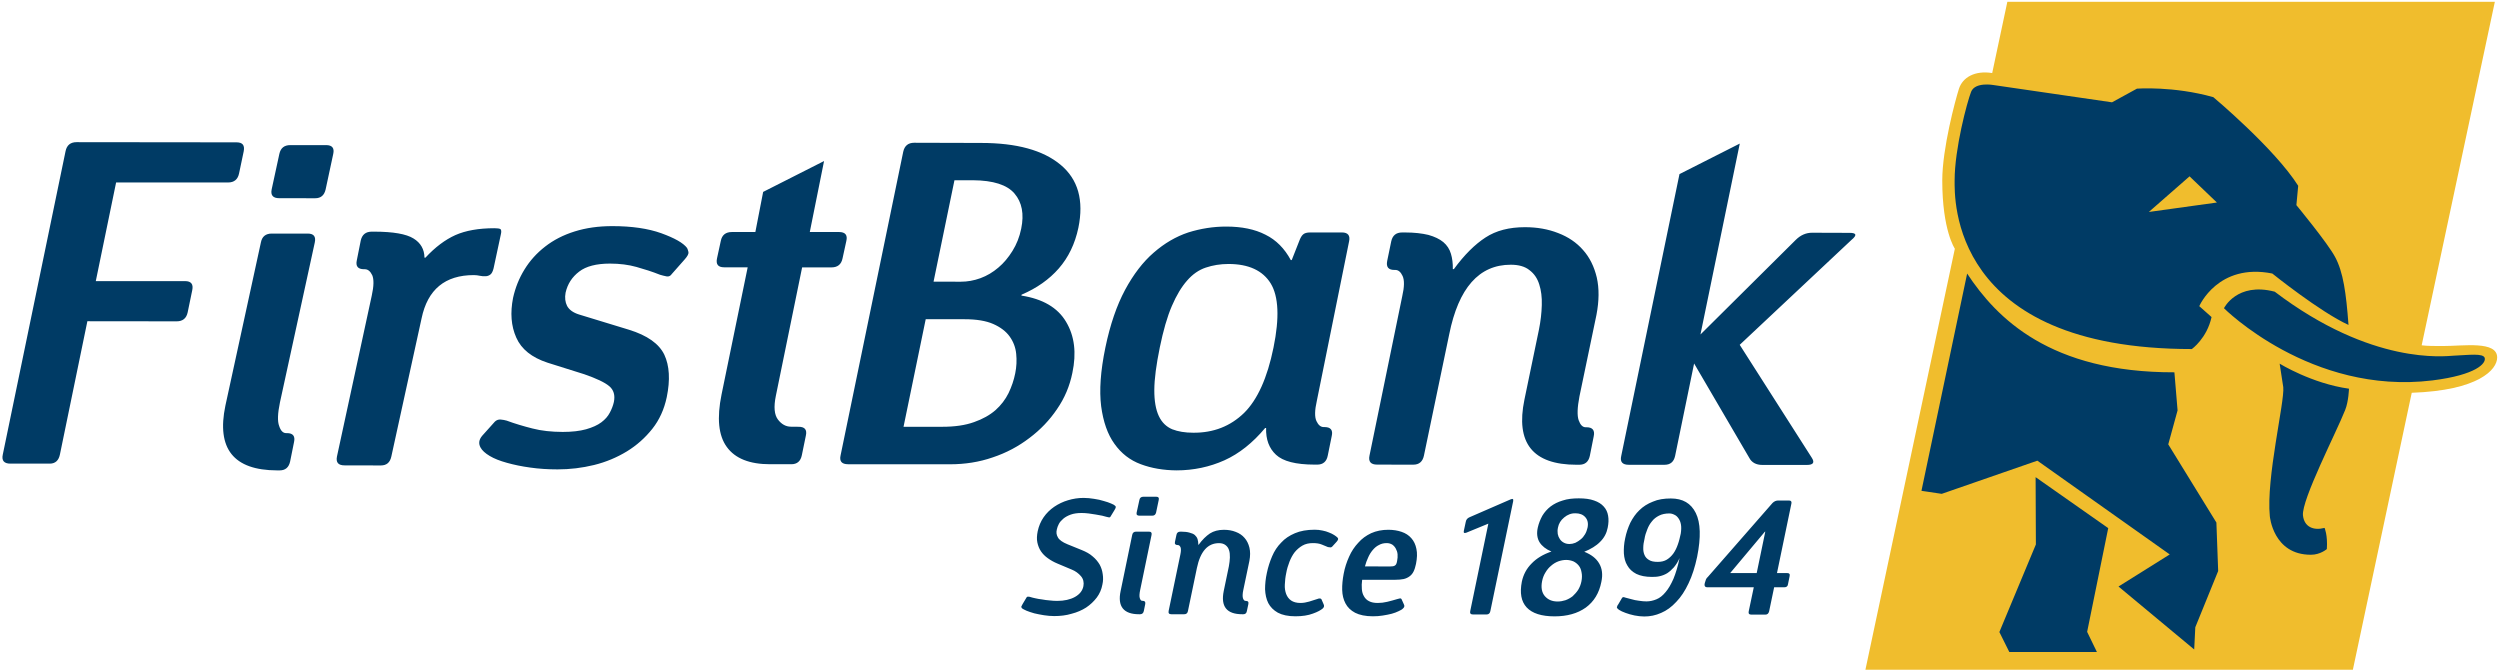<svg width="201" height="54" viewBox="0 0 201 54" fill="none" xmlns="http://www.w3.org/2000/svg">
<g clip-path="url(#clip0_266_470)">
<path fill-rule="evenodd" clip-rule="evenodd" d="M196.396 27.821C195.775 27.821 195.141 27.821 194.702 27.764L200.585 0.147H161.39L160.173 5.873C158.775 5.65 157.797 6.221 157.5 7.135C157.209 8.048 156.158 11.942 156.158 14.505C156.158 18.526 157.17 19.999 157.17 19.999L149.98 53.845H189.171L193.904 31.579C199.267 31.395 200.772 29.721 200.772 28.744C200.772 27.384 198.088 27.821 196.396 27.821Z" fill="#F0BD2D"/>
<path fill-rule="evenodd" clip-rule="evenodd" d="M178.807 24.781C178.807 24.781 185.797 31.78 195.562 30.586C199.1 30.144 199.884 29.211 199.773 28.784C199.666 28.373 198.456 28.547 197.276 28.596C196.592 28.634 190.715 29.399 182.887 23.451C179.841 22.658 178.807 24.781 178.807 24.781ZM156.116 39.705L163.804 37.038L174.447 44.576L170.327 47.156L176.414 52.218L176.502 50.431L178.341 45.91L178.198 42.012L174.328 35.726L175.077 32.996L174.822 29.934C164.816 29.956 160.524 25.579 158.158 21.994L154.485 39.462L156.116 39.705ZM178.239 16.283L176.04 14.178L172.766 17.042L178.239 16.283ZM187.738 20.656C188.398 21.873 188.628 23.553 188.82 26.125C186.53 25.079 182.693 21.991 182.693 21.991C178.325 21.118 176.822 24.615 176.822 24.615L177.809 25.492C177.436 27.201 176.224 28.064 176.224 28.064C156.725 28.064 157.152 15.904 157.152 14.504C157.152 11.942 158.158 8.2 158.477 7.381C158.799 6.568 160.267 6.836 160.267 6.836L169.805 8.226L171.812 7.127C171.812 7.127 174.749 6.909 177.95 7.811C177.95 7.811 182.873 11.932 184.775 14.937L184.63 16.494C184.63 16.494 187.135 19.527 187.738 20.656ZM185.803 44.602C186.558 44.602 187.078 44.145 187.078 44.145C187.155 43.024 186.896 42.443 186.896 42.443C185.993 42.679 185.257 42.36 185.158 41.437C185.034 40.198 187.835 34.775 188.551 32.966C188.833 32.26 188.857 31.251 188.857 31.251C185.867 30.836 183.284 29.238 183.284 29.238L183.575 31.134C183.694 32.297 182.185 38.462 182.494 41.502C182.494 41.502 182.755 44.615 185.803 44.602ZM163.685 43.773L163.663 38.363L169.501 42.461L167.806 50.801L168.591 52.42H161.548L160.749 50.816L163.685 43.773Z" fill="#003B65"/>
<path fill-rule="evenodd" clip-rule="evenodd" d="M134.335 40.077C135.293 40.077 135.951 40.459 136.341 41.245C136.729 42.028 136.763 43.204 136.45 44.766C136.278 45.58 136.052 46.292 135.76 46.898C135.477 47.501 135.147 48.006 134.771 48.391C134.398 48.796 133.995 49.092 133.556 49.277C133.111 49.478 132.66 49.565 132.2 49.565C131.937 49.565 131.68 49.532 131.415 49.482C131.148 49.421 130.905 49.362 130.695 49.277C130.472 49.199 130.306 49.118 130.174 49.033C130.047 48.944 129.986 48.869 129.998 48.808C130.014 48.782 130.018 48.75 130.037 48.717C130.037 48.683 130.059 48.644 130.095 48.612L130.409 48.077C130.443 48.023 130.496 48.006 130.559 48.006C130.543 48.006 130.592 48.023 130.703 48.055C130.833 48.089 130.973 48.132 131.163 48.175C131.347 48.233 131.55 48.273 131.761 48.298C131.98 48.334 132.181 48.352 132.374 48.352C132.645 48.352 132.915 48.294 133.179 48.183C133.445 48.077 133.69 47.879 133.914 47.604C134.141 47.341 134.347 46.986 134.546 46.537C134.73 46.088 134.901 45.532 135.038 44.867C134.901 45.181 134.738 45.424 134.57 45.624C134.398 45.816 134.22 45.972 134.04 46.088C133.857 46.199 133.657 46.276 133.455 46.323C133.248 46.375 133.036 46.384 132.822 46.384C132.3 46.384 131.887 46.299 131.561 46.141C131.235 45.972 131 45.754 130.838 45.464C130.666 45.19 130.584 44.859 130.559 44.491C130.543 44.109 130.569 43.712 130.663 43.281C130.753 42.836 130.893 42.427 131.076 42.032C131.276 41.644 131.512 41.299 131.808 41.019C132.109 40.723 132.465 40.498 132.893 40.332C133.305 40.15 133.797 40.077 134.335 40.077ZM126.936 40.067C127.424 40.067 127.839 40.12 128.165 40.241C128.494 40.354 128.754 40.513 128.938 40.723C129.13 40.929 129.245 41.18 129.292 41.466C129.346 41.759 129.329 42.087 129.259 42.427C129.173 42.87 128.97 43.252 128.649 43.564C128.335 43.888 127.896 44.15 127.375 44.361C127.934 44.584 128.335 44.889 128.573 45.302C128.811 45.699 128.875 46.2 128.75 46.78C128.573 47.687 128.154 48.366 127.499 48.848C126.827 49.326 125.993 49.555 124.985 49.555C123.939 49.555 123.194 49.316 122.745 48.838C122.298 48.356 122.182 47.666 122.356 46.766C122.476 46.2 122.735 45.709 123.145 45.302C123.541 44.889 124.068 44.572 124.735 44.343C124.287 44.157 123.972 43.901 123.779 43.597C123.59 43.281 123.535 42.892 123.635 42.431C123.712 42.087 123.836 41.771 124.002 41.469C124.174 41.18 124.398 40.929 124.663 40.723C124.943 40.513 125.259 40.354 125.639 40.241C126.01 40.115 126.445 40.067 126.936 40.067ZM105.696 42.589C105.921 42.589 106.13 42.611 106.319 42.654C106.52 42.693 106.698 42.745 106.856 42.815C107.012 42.87 107.153 42.945 107.269 43.018C107.386 43.093 107.474 43.162 107.528 43.214C107.569 43.26 107.59 43.301 107.587 43.344C107.578 43.396 107.544 43.469 107.471 43.549L107.105 43.951C107.057 43.994 107.006 44.021 106.945 44.007C106.886 44.007 106.83 43.994 106.765 43.985C106.656 43.943 106.484 43.87 106.287 43.787C106.087 43.7 105.842 43.665 105.555 43.665C105.236 43.665 104.956 43.726 104.714 43.866C104.476 44.004 104.268 44.185 104.094 44.396C103.924 44.617 103.786 44.876 103.673 45.163C103.56 45.456 103.468 45.758 103.413 46.073C103.344 46.391 103.313 46.695 103.3 46.997C103.282 47.28 103.326 47.535 103.405 47.753C103.493 47.978 103.618 48.15 103.808 48.282C103.986 48.405 104.245 48.478 104.547 48.478C104.802 48.478 105.034 48.433 105.259 48.367C105.476 48.294 105.692 48.223 105.911 48.16C105.984 48.122 106.061 48.117 106.112 48.117C106.182 48.117 106.217 48.138 106.245 48.182L106.421 48.587C106.484 48.713 106.455 48.822 106.354 48.917C106.2 49.05 105.943 49.198 105.553 49.334C105.172 49.478 104.705 49.55 104.151 49.55C103.56 49.55 103.088 49.447 102.738 49.259C102.394 49.065 102.139 48.808 101.971 48.492C101.811 48.175 101.73 47.8 101.711 47.375C101.711 46.962 101.756 46.513 101.856 46.06C101.953 45.59 102.096 45.151 102.276 44.73C102.454 44.307 102.699 43.935 103.008 43.625C103.3 43.301 103.673 43.058 104.115 42.87C104.547 42.686 105.077 42.589 105.696 42.589ZM111.632 42.593C112.018 42.597 112.371 42.65 112.689 42.761C113.01 42.87 113.272 43.04 113.471 43.271C113.674 43.495 113.812 43.787 113.879 44.13C113.956 44.481 113.937 44.875 113.846 45.337C113.796 45.58 113.731 45.792 113.651 45.948C113.573 46.11 113.463 46.24 113.334 46.334C113.201 46.434 113.037 46.512 112.857 46.554C112.664 46.594 112.435 46.614 112.179 46.614H109.517C109.479 46.887 109.473 47.129 109.493 47.361C109.509 47.587 109.564 47.778 109.665 47.944C109.756 48.11 109.893 48.249 110.07 48.334C110.25 48.433 110.489 48.478 110.77 48.478C111.021 48.478 111.28 48.448 111.535 48.385C111.798 48.316 112.082 48.249 112.359 48.16C112.504 48.118 112.589 48.101 112.621 48.118C112.654 48.138 112.689 48.16 112.689 48.183L112.872 48.588C112.944 48.713 112.912 48.827 112.804 48.917C112.729 48.998 112.614 49.065 112.452 49.137C112.292 49.218 112.108 49.285 111.891 49.346C111.671 49.403 111.44 49.447 111.175 49.489C110.926 49.532 110.661 49.55 110.377 49.55C109.787 49.55 109.305 49.447 108.953 49.267C108.601 49.081 108.338 48.827 108.176 48.512C108.01 48.199 107.922 47.839 107.912 47.428C107.901 47.015 107.946 46.59 108.03 46.141C108.121 45.641 108.272 45.19 108.469 44.753C108.657 44.325 108.91 43.95 109.204 43.639C109.493 43.305 109.843 43.058 110.238 42.87C110.647 42.686 111.108 42.593 111.632 42.593ZM87.124 40.032C87.407 40.032 87.692 40.063 87.965 40.107C88.251 40.15 88.516 40.204 88.745 40.281C88.982 40.35 89.18 40.41 89.337 40.484C89.509 40.552 89.611 40.615 89.657 40.666C89.695 40.694 89.716 40.733 89.708 40.779C89.703 40.82 89.678 40.897 89.611 41L89.287 41.532C89.263 41.581 89.213 41.609 89.144 41.595C89.083 41.585 89.012 41.573 88.953 41.552C88.879 41.532 88.769 41.504 88.615 41.462C88.469 41.429 88.299 41.398 88.11 41.37C87.923 41.34 87.727 41.308 87.529 41.282C87.324 41.257 87.132 41.245 86.954 41.245C86.612 41.245 86.312 41.29 86.084 41.375C85.843 41.462 85.645 41.573 85.489 41.704C85.335 41.84 85.209 41.973 85.131 42.127C85.054 42.275 84.997 42.427 84.97 42.566C84.911 42.797 84.938 43.008 85.054 43.203C85.157 43.404 85.424 43.597 85.823 43.758L86.976 44.226C87.314 44.362 87.618 44.527 87.844 44.73C88.085 44.928 88.269 45.151 88.413 45.394C88.544 45.636 88.624 45.887 88.659 46.163C88.701 46.434 88.699 46.709 88.633 46.996C88.561 47.39 88.409 47.735 88.182 48.041C87.944 48.352 87.664 48.62 87.322 48.848C86.984 49.065 86.593 49.233 86.154 49.346C85.717 49.478 85.252 49.532 84.756 49.532C84.479 49.532 84.21 49.506 83.93 49.464C83.649 49.421 83.398 49.366 83.157 49.312C82.914 49.246 82.704 49.168 82.534 49.103C82.358 49.033 82.239 48.955 82.167 48.907C82.127 48.857 82.111 48.812 82.113 48.769C82.127 48.731 82.164 48.66 82.216 48.569L82.535 48.035C82.564 47.984 82.621 47.962 82.686 47.974C82.758 47.978 82.819 47.984 82.882 48.012C82.965 48.035 83.08 48.073 83.244 48.102C83.402 48.138 83.586 48.174 83.787 48.195C83.977 48.233 84.183 48.257 84.389 48.274C84.606 48.298 84.8 48.312 84.997 48.312C85.562 48.312 86.04 48.205 86.42 47.998C86.814 47.778 87.037 47.484 87.106 47.128C87.162 46.825 87.102 46.553 86.911 46.327C86.715 46.096 86.466 45.914 86.173 45.796L85.011 45.307C84.728 45.189 84.475 45.046 84.248 44.882C84.021 44.723 83.833 44.532 83.693 44.325C83.548 44.109 83.457 43.87 83.402 43.61C83.346 43.344 83.364 43.046 83.43 42.714C83.52 42.295 83.675 41.927 83.902 41.595C84.135 41.257 84.422 40.978 84.756 40.747C85.094 40.519 85.46 40.34 85.863 40.221C86.272 40.097 86.687 40.032 87.124 40.032ZM143.83 40.241C143.991 40.241 144.066 40.316 144.029 40.484L142.87 46.074H143.685C143.857 46.074 143.931 46.163 143.884 46.335L143.756 46.962C143.74 47.136 143.635 47.218 143.455 47.218H142.641L142.236 49.158C142.186 49.334 142.097 49.416 141.929 49.416H140.814C140.631 49.416 140.561 49.33 140.595 49.158L141.004 47.218H137.266C137.098 47.218 137.028 47.128 137.047 46.962L137.077 46.839C137.108 46.744 137.132 46.669 137.158 46.59C137.189 46.513 137.24 46.446 137.319 46.376L142.512 40.439C142.651 40.302 142.803 40.241 142.967 40.241H143.83ZM121.66 40.294L119.823 49.138C119.789 49.312 119.687 49.403 119.526 49.403H118.422C118.24 49.403 118.168 49.312 118.205 49.138L119.663 42.101L117.896 42.827C117.72 42.892 117.655 42.835 117.694 42.673L117.847 41.959C117.875 41.779 117.985 41.653 118.155 41.584L121.452 40.15C121.626 40.077 121.691 40.12 121.66 40.294ZM92.378 42.745C92.55 42.745 92.622 42.832 92.586 43.003L91.671 47.428C91.604 47.745 91.595 47.971 91.643 48.101C91.692 48.249 91.752 48.307 91.845 48.307H91.874C92.04 48.307 92.108 48.391 92.078 48.561L91.965 49.117C91.929 49.299 91.827 49.385 91.66 49.385H91.578C90.332 49.385 89.834 48.753 90.099 47.515L91.03 43.003C91.064 42.827 91.174 42.745 91.341 42.745H92.378ZM98.405 42.596C98.743 42.596 99.064 42.649 99.344 42.761C99.639 42.87 99.879 43.032 100.062 43.248C100.248 43.457 100.378 43.722 100.455 44.034C100.526 44.343 100.528 44.697 100.45 45.102L99.961 47.438C99.894 47.749 99.892 47.978 99.938 48.11C99.989 48.253 100.062 48.312 100.143 48.312H100.159C100.345 48.312 100.402 48.401 100.368 48.569L100.248 49.131C100.22 49.308 100.115 49.385 99.961 49.385H99.879C98.627 49.385 98.134 48.769 98.388 47.519L98.801 45.531C98.848 45.289 98.872 45.046 98.883 44.829C98.888 44.596 98.872 44.396 98.815 44.234C98.761 44.06 98.666 43.924 98.526 43.821C98.396 43.722 98.224 43.669 98.006 43.669C97.103 43.669 96.51 44.329 96.231 45.667L95.51 49.131C95.478 49.3 95.379 49.385 95.213 49.385H94.174C93.995 49.385 93.922 49.3 93.959 49.117L94.905 44.564C94.96 44.307 94.96 44.108 94.911 43.989C94.852 43.878 94.786 43.821 94.693 43.821H94.674C94.506 43.821 94.428 43.734 94.467 43.564L94.586 43.004C94.618 42.832 94.719 42.745 94.905 42.745H94.978C95.239 42.745 95.466 42.773 95.64 42.824C95.822 42.87 95.968 42.932 96.065 43.017C96.174 43.119 96.243 43.218 96.285 43.348C96.328 43.487 96.344 43.639 96.344 43.799H96.37C96.672 43.384 96.976 43.093 97.273 42.893C97.585 42.694 97.954 42.596 98.405 42.596ZM125.922 45.019C125.702 45.019 125.485 45.063 125.285 45.135C125.075 45.215 124.88 45.333 124.71 45.485C124.534 45.628 124.388 45.802 124.259 46.019C124.129 46.223 124.038 46.454 123.985 46.723C123.883 47.235 123.959 47.636 124.202 47.926C124.459 48.219 124.795 48.361 125.235 48.361C125.453 48.361 125.653 48.324 125.862 48.258C126.068 48.183 126.26 48.078 126.438 47.94C126.601 47.788 126.763 47.61 126.882 47.427C127.007 47.217 127.096 46.997 127.147 46.743C127.2 46.475 127.203 46.236 127.157 46.019C127.12 45.802 127.052 45.625 126.936 45.48C126.817 45.333 126.676 45.218 126.504 45.135C126.323 45.063 126.135 45.019 125.922 45.019ZM141.929 42.744H141.899L139.107 46.074H141.239L141.929 42.744ZM111.495 43.665C111.258 43.665 111.054 43.712 110.862 43.821C110.667 43.916 110.511 44.052 110.362 44.23C110.224 44.396 110.1 44.588 109.999 44.823C109.893 45.046 109.807 45.288 109.742 45.537L111.736 45.545C111.94 45.545 112.071 45.527 112.15 45.468C112.235 45.424 112.295 45.306 112.326 45.111C112.365 44.92 112.379 44.738 112.365 44.564C112.351 44.396 112.295 44.238 112.223 44.109C112.15 43.973 112.056 43.87 111.94 43.787C111.805 43.708 111.662 43.665 111.495 43.665ZM134.21 41.281C133.888 41.281 133.613 41.34 133.384 41.458C133.162 41.573 132.97 41.712 132.816 41.915C132.654 42.107 132.532 42.322 132.439 42.571C132.336 42.823 132.257 43.066 132.219 43.325C132.157 43.57 132.119 43.821 132.119 44.048C132.109 44.269 132.15 44.469 132.219 44.623C132.293 44.799 132.422 44.932 132.583 45.023C132.751 45.131 132.983 45.175 133.287 45.175C133.572 45.175 133.823 45.114 134.018 44.992C134.22 44.867 134.398 44.697 134.546 44.491C134.688 44.287 134.805 44.048 134.901 43.769C134.996 43.512 135.064 43.214 135.133 42.902C135.175 42.625 135.183 42.386 135.151 42.188C135.117 41.977 135.048 41.816 134.954 41.68C134.857 41.542 134.755 41.441 134.615 41.383C134.482 41.314 134.347 41.281 134.21 41.281ZM125.759 41.602C125.479 41.83 125.32 42.101 125.259 42.422C125.22 42.6 125.218 42.769 125.243 42.933C125.275 43.093 125.327 43.218 125.413 43.344C125.493 43.469 125.607 43.564 125.732 43.631C125.86 43.7 126.01 43.738 126.186 43.738C126.334 43.738 126.495 43.707 126.655 43.643C126.812 43.564 126.957 43.479 127.092 43.362C127.23 43.252 127.339 43.119 127.434 42.958C127.535 42.794 127.594 42.611 127.638 42.427C127.713 42.073 127.647 41.792 127.458 41.581C127.272 41.371 127.007 41.269 126.676 41.269C126.334 41.257 126.026 41.379 125.759 41.602ZM92.963 39.937C93.135 39.937 93.204 40.029 93.161 40.2L92.947 41.219C92.902 41.382 92.805 41.461 92.638 41.461H91.609C91.423 41.461 91.356 41.382 91.384 41.219L91.609 40.19C91.643 40.02 91.748 39.937 91.929 39.937H92.963Z" fill="#003B65"/>
<path fill-rule="evenodd" clip-rule="evenodd" d="M24.738 18.779C25.226 18.779 25.412 19.018 25.308 19.497L22.506 32.362C22.323 33.245 22.299 33.872 22.445 34.251C22.569 34.639 22.76 34.823 23.003 34.823H23.074C23.554 34.823 23.746 35.066 23.641 35.538L23.327 37.098C23.224 37.578 22.945 37.819 22.485 37.819H22.271C18.778 37.808 17.397 36.074 18.122 32.611L20.976 19.492C21.067 19.018 21.361 18.779 21.85 18.779H24.738ZM98.589 18.216C99.829 18.216 100.883 18.428 101.741 18.869C102.604 19.293 103.278 19.981 103.78 20.91H103.855L104.448 19.406C104.543 19.143 104.644 18.961 104.761 18.856C104.883 18.742 105.073 18.689 105.34 18.689H107.893C108.375 18.689 108.572 18.938 108.465 19.414L105.875 32.218C105.699 32.988 105.689 33.528 105.844 33.858C105.992 34.173 106.184 34.337 106.431 34.337H106.503C106.99 34.337 107.182 34.586 107.072 35.054L106.751 36.633C106.66 37.112 106.366 37.355 105.913 37.355H105.689C104.178 37.351 103.153 37.089 102.59 36.562C102.033 36.043 101.767 35.327 101.795 34.409H101.72C100.722 35.603 99.633 36.47 98.447 37.007C97.261 37.539 95.968 37.818 94.582 37.818C93.541 37.808 92.586 37.648 91.724 37.325C90.848 37.003 90.144 36.448 89.603 35.685C89.051 34.922 88.699 33.911 88.532 32.656C88.375 31.395 88.481 29.831 88.872 27.942C89.255 26.095 89.789 24.55 90.457 23.303C91.127 22.061 91.898 21.053 92.758 20.312C93.623 19.558 94.549 19.017 95.537 18.689C96.533 18.376 97.55 18.216 98.589 18.216ZM49.234 18.18C50.786 18.18 52.104 18.371 53.168 18.752C54.233 19.139 54.931 19.527 55.241 19.938C55.284 20.011 55.313 20.116 55.353 20.268C55.378 20.408 55.273 20.608 55.036 20.871L54.02 22.021C53.911 22.187 53.765 22.257 53.589 22.221C53.413 22.183 53.233 22.145 53.067 22.091C52.45 21.846 51.814 21.642 51.175 21.464C50.535 21.284 49.822 21.193 49.041 21.193C47.955 21.193 47.119 21.407 46.567 21.835C45.994 22.27 45.63 22.832 45.473 23.531C45.397 23.931 45.441 24.294 45.595 24.599C45.769 24.913 46.083 25.139 46.559 25.287L50.56 26.508C52.041 26.965 52.986 27.633 53.413 28.521C53.826 29.403 53.893 30.545 53.607 31.931C53.401 32.912 53.012 33.763 52.45 34.473C51.878 35.194 51.199 35.802 50.4 36.292C49.596 36.78 48.722 37.15 47.762 37.386C46.8 37.622 45.82 37.739 44.828 37.739C44.055 37.739 43.315 37.691 42.63 37.592C41.942 37.499 41.323 37.369 40.758 37.211C40.192 37.055 39.736 36.876 39.374 36.659C39.012 36.444 38.763 36.218 38.633 35.977C38.463 35.663 38.502 35.353 38.765 35.039L39.789 33.898C39.912 33.781 40.068 33.714 40.258 33.732C40.438 33.744 40.591 33.781 40.738 33.819C41.402 34.065 42.092 34.269 42.814 34.451C43.531 34.639 44.337 34.722 45.241 34.727C45.99 34.727 46.621 34.653 47.119 34.514C47.625 34.37 48.04 34.186 48.347 33.955C48.653 33.724 48.876 33.476 49.031 33.174C49.179 32.9 49.292 32.608 49.356 32.319C49.467 31.776 49.341 31.349 48.987 31.051C48.625 30.745 47.961 30.432 46.983 30.091L44.019 29.159C42.76 28.744 41.922 28.082 41.509 27.145C41.09 26.208 41.015 25.147 41.25 23.949C41.432 23.134 41.728 22.383 42.165 21.673C42.596 20.967 43.153 20.35 43.826 19.828C44.504 19.297 45.296 18.892 46.2 18.609C47.11 18.323 48.114 18.18 49.234 18.18ZM39.746 18.349C39.985 18.349 40.148 18.372 40.23 18.416C40.311 18.473 40.327 18.625 40.258 18.892L39.682 21.581C39.621 21.82 39.54 21.982 39.435 22.065C39.328 22.148 39.206 22.201 39.06 22.209C38.915 22.221 38.758 22.209 38.591 22.175C38.424 22.138 38.259 22.118 38.093 22.118C35.786 22.118 34.379 23.273 33.895 25.597L31.465 36.697C31.36 37.19 31.079 37.422 30.617 37.422L27.707 37.416C27.195 37.416 26.994 37.181 27.093 36.697L29.89 23.765C30.062 22.998 30.066 22.45 29.929 22.13C29.777 21.809 29.577 21.646 29.334 21.646H29.259C28.778 21.642 28.581 21.407 28.688 20.927L29.004 19.339C29.111 18.869 29.4 18.625 29.89 18.625H30.105C31.611 18.629 32.661 18.809 33.248 19.175C33.823 19.527 34.12 20.046 34.128 20.718H34.203C34.984 19.876 35.786 19.274 36.615 18.9C37.437 18.538 38.48 18.349 39.746 18.349ZM139.878 11.543L136.717 26.892L144.374 19.292C144.766 18.9 145.206 18.712 145.691 18.712L148.713 18.722C149.272 18.722 149.318 18.912 148.855 19.292L139.873 27.724L145.669 36.806C145.918 37.189 145.784 37.381 145.272 37.381H141.702C141.194 37.381 140.836 37.189 140.638 36.806L136.206 29.224L134.678 36.659C134.574 37.139 134.289 37.369 133.827 37.369H130.956C130.44 37.369 130.237 37.133 130.347 36.659L135.03 13.998L139.878 11.543ZM122.608 18.266C123.578 18.266 124.465 18.42 125.273 18.738C126.076 19.043 126.756 19.501 127.279 20.102C127.809 20.695 128.173 21.437 128.381 22.31C128.58 23.186 128.57 24.188 128.357 25.305L126.987 31.875C126.815 32.765 126.795 33.401 126.922 33.781C127.058 34.163 127.242 34.352 127.493 34.352H127.564C128.039 34.352 128.242 34.597 128.135 35.08L127.821 36.658C127.716 37.133 127.435 37.366 126.967 37.366H126.756C123.229 37.366 121.839 35.617 122.565 32.124L123.727 26.521C123.868 25.827 123.943 25.17 123.96 24.532C123.981 23.901 123.909 23.338 123.755 22.867C123.605 22.382 123.348 22.004 122.967 21.717C122.608 21.428 122.108 21.284 121.47 21.284C118.916 21.28 117.267 23.15 116.517 26.878L114.482 36.64C114.379 37.117 114.095 37.359 113.63 37.359L110.722 37.355C110.209 37.355 110.007 37.112 110.106 36.637L112.739 23.822C112.915 23.063 112.923 22.515 112.767 22.186C112.618 21.865 112.428 21.703 112.181 21.703H112.108C111.626 21.703 111.436 21.468 111.529 20.984L111.855 19.405C111.96 18.93 112.243 18.69 112.739 18.69H112.955C113.712 18.69 114.336 18.764 114.841 18.886C115.338 19.025 115.738 19.214 116.044 19.466C116.34 19.715 116.546 20.033 116.655 20.404C116.763 20.762 116.817 21.18 116.807 21.638H116.891C117.733 20.486 118.588 19.644 119.432 19.096C120.284 18.537 121.345 18.266 122.608 18.266ZM73.5 11.478L78.891 11.493C81.734 11.493 83.867 12.076 85.272 13.249C86.681 14.421 87.154 16.109 86.701 18.315C86.428 19.606 85.901 20.695 85.128 21.582C84.359 22.462 83.36 23.169 82.134 23.692L82.121 23.765C83.838 24.032 85.033 24.732 85.707 25.866C86.394 27.009 86.56 28.373 86.217 29.986C86.005 31.029 85.6 32.002 84.989 32.886C84.394 33.771 83.653 34.548 82.767 35.214C81.89 35.885 80.903 36.414 79.808 36.776C78.719 37.154 77.571 37.328 76.394 37.328L68.189 37.325C67.671 37.325 67.473 37.082 67.584 36.606L72.62 12.199C72.723 11.724 73.016 11.478 73.5 11.478ZM66.254 12.948L65.107 18.655H67.473C67.958 18.659 68.159 18.896 68.045 19.376L67.74 20.774C67.643 21.258 67.339 21.498 66.855 21.498H64.491L62.377 31.832C62.196 32.721 62.255 33.348 62.547 33.733C62.841 34.117 63.188 34.307 63.607 34.307L64.213 34.313C64.702 34.313 64.899 34.548 64.791 35.024L64.467 36.602C64.37 37.082 64.085 37.324 63.625 37.324H61.915C60.266 37.324 59.104 36.863 58.434 35.934C57.763 35.014 57.627 33.615 58.012 31.719L60.114 21.491H58.219C57.734 21.491 57.542 21.253 57.65 20.762L57.953 19.365C58.047 18.892 58.351 18.655 58.839 18.655H60.731L61.357 15.429L66.254 12.948ZM6.154 11.43L19.013 11.444C19.502 11.444 19.688 11.675 19.595 12.162L19.219 13.952C19.117 14.432 18.82 14.671 18.339 14.671H9.335L7.701 22.602H14.886C15.368 22.602 15.556 22.851 15.458 23.323L15.088 25.117C14.987 25.596 14.685 25.835 14.208 25.835L7.025 25.827L4.813 36.562C4.714 37.02 4.451 37.268 4.02 37.276L0.837 37.276C0.329 37.276 0.118 37.037 0.223 36.553L5.271 12.155C5.37 11.671 5.669 11.43 6.154 11.43ZM98.771 21.224C98.117 21.224 97.508 21.325 96.944 21.515C96.382 21.703 95.884 22.05 95.444 22.557C94.997 23.063 94.587 23.739 94.219 24.598C93.845 25.461 93.527 26.574 93.246 27.942C92.963 29.328 92.811 30.462 92.807 31.348C92.801 32.233 92.926 32.935 93.169 33.45C93.41 33.963 93.774 34.313 94.248 34.514C94.726 34.7 95.282 34.791 95.944 34.791C97.569 34.801 98.922 34.269 100.02 33.204C101.096 32.146 101.894 30.389 102.39 27.942C102.88 25.552 102.799 23.835 102.169 22.794C101.528 21.751 100.388 21.224 98.771 21.224ZM77.558 25.666H74.427L72.644 34.313H75.774C76.771 34.313 77.614 34.19 78.315 33.937C79.011 33.694 79.585 33.37 80.039 32.974C80.484 32.577 80.83 32.124 81.088 31.605C81.334 31.09 81.516 30.564 81.624 30.016C81.732 29.491 81.755 28.962 81.702 28.448C81.653 27.942 81.475 27.467 81.172 27.048C80.874 26.635 80.433 26.303 79.852 26.046C79.274 25.793 78.508 25.666 77.558 25.666ZM78.231 14.492H76.738L75.058 22.644L77.243 22.65C77.78 22.65 78.302 22.557 78.826 22.367C79.351 22.174 79.826 21.891 80.267 21.515C80.7 21.154 81.075 20.701 81.404 20.173C81.732 19.645 81.969 19.056 82.105 18.386C82.347 17.208 82.171 16.271 81.57 15.565C80.974 14.858 79.852 14.504 78.231 14.492ZM26.225 11.667C26.703 11.667 26.899 11.902 26.792 12.377L26.181 15.228C26.073 15.7 25.798 15.939 25.341 15.939L22.45 15.935C21.951 15.935 21.743 15.7 21.842 15.225L22.461 12.369C22.564 11.902 22.853 11.667 23.337 11.667H26.225Z" fill="#003B65"/>
</g>
<defs>
<clipPath id="clip0_266_470">
<rect width="200.889" height="54" fill="white"/>
</clipPath>
</defs>
</svg>
